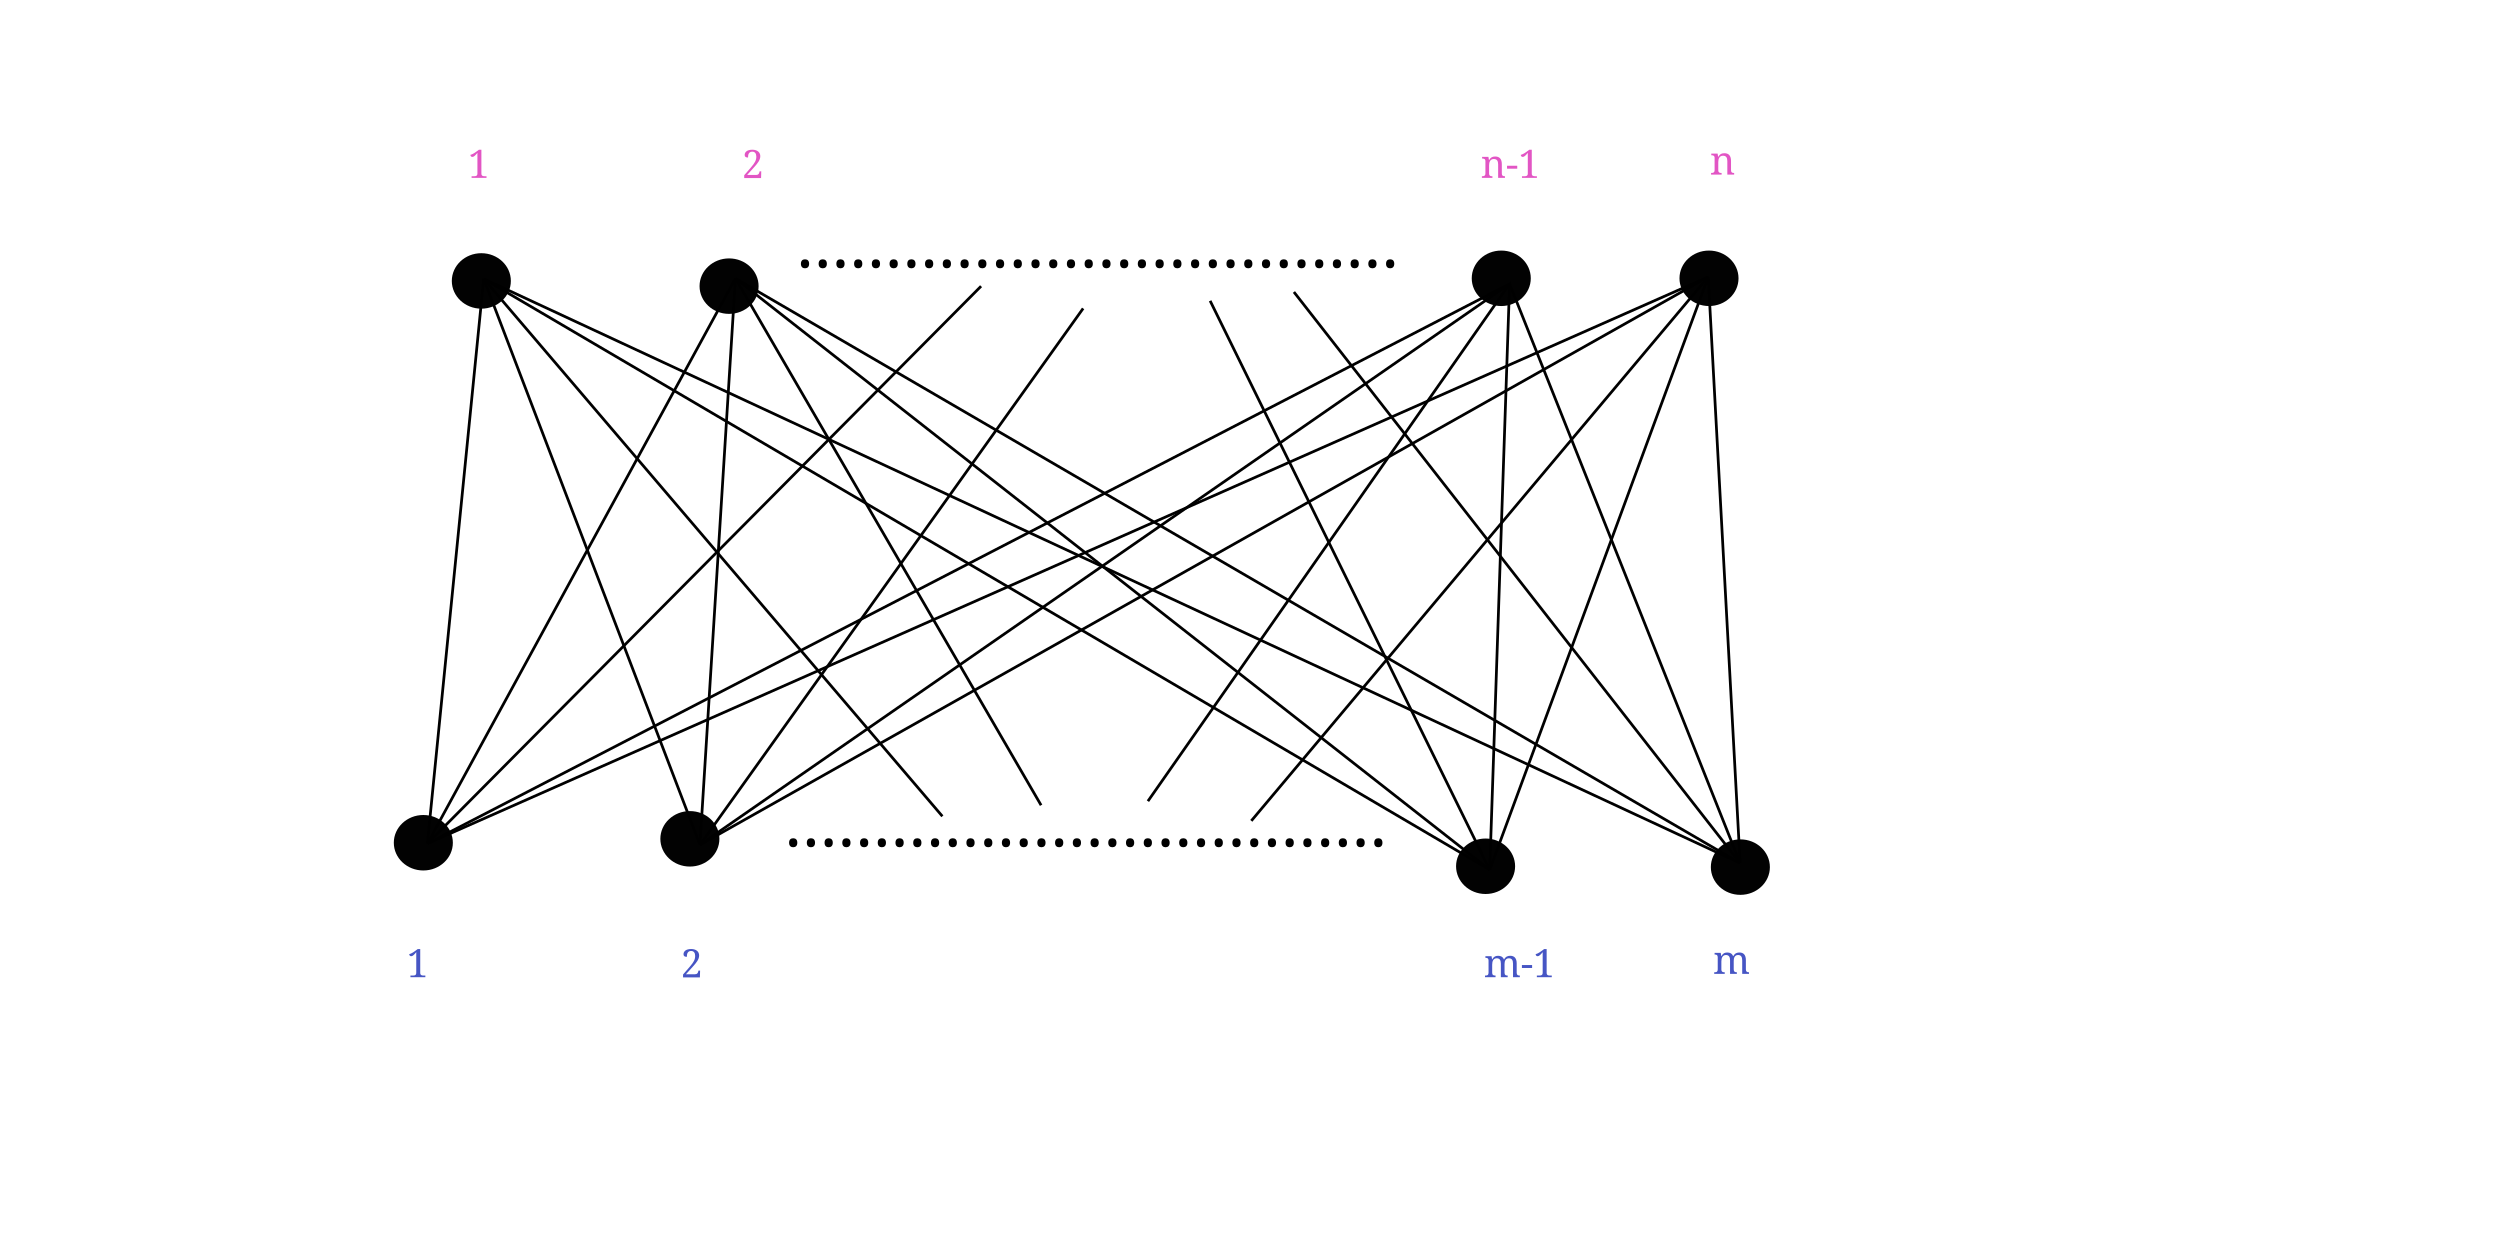 <?xml version="1.0" encoding="UTF-8" standalone="no"?>
<svg
   xmlns:dc="http://purl.org/dc/elements/1.1/"
   xmlns:cc="http://creativecommons.org/ns#"
   xmlns:rdf="http://www.w3.org/1999/02/22-rdf-syntax-ns#"
   xmlns:svg="http://www.w3.org/2000/svg"
   xmlns="http://www.w3.org/2000/svg"
   xmlns:sodipodi="http://sodipodi.sourceforge.net/DTD/sodipodi-0.dtd"
   xmlns:inkscape="http://www.inkscape.org/namespaces/inkscape"
   sodipodi:docname="knm.svg"
   inkscape:version="1.0 (4035a4fb49, 2020-05-01)"
   id="svg8"
   version="1.1"
   viewBox="0 0 240 120"
   height="120mm"
   width="240mm">
  <defs
     id="defs2" />
  <sodipodi:namedview
     inkscape:document-rotation="0"
     inkscape:window-maximized="1"
     inkscape:window-y="18"
     inkscape:window-x="960"
     inkscape:window-height="1043"
     inkscape:window-width="958"
     inkscape:guide-bbox="true"
     showguides="true"
     width="200mm"
     showborder="true"
     showgrid="false"
     inkscape:current-layer="layer1"
     inkscape:document-units="mm"
     inkscape:cy="285.85445"
     inkscape:cx="391.44263"
     inkscape:zoom="1.406257"
     inkscape:pageshadow="2"
     inkscape:pageopacity="0.0"
     borderopacity="1.0"
     bordercolor="#666666"
     pagecolor="#ffffff"
     id="base">
    <inkscape:grid
       dotted="false"
       empspacing="4"
       spacingy="10"
       spacingx="10"
       units="mm"
       id="grid815"
       type="xygrid" />
  </sodipodi:namedview>
  <g
     transform="translate(0,-177)"
     id="layer1"
     inkscape:groupmode="layer"
     inkscape:label="Layer 1">
    <ellipse
       ry="2.663"
       rx="2.834"
       cy="203.97"
       cx="46.208"
       id="path8"
       style="opacity:0.99;fill:#000000;stroke:none;stroke-width:0.665;stroke-linecap:round;stroke-linejoin:round;paint-order:stroke fill markers;fill-opacity:1" />
    <ellipse
       style="opacity:0.99;fill:#000000;fill-opacity:1;stroke:none;stroke-width:0.665;stroke-linecap:round;stroke-linejoin:round;paint-order:stroke fill markers"
       id="path8-3"
       cx="69.991"
       cy="204.47"
       rx="2.834"
       ry="2.663" />
    <ellipse
       style="opacity:0.99;fill:#000000;fill-opacity:1;stroke:none;stroke-width:0.665;stroke-linecap:round;stroke-linejoin:round;paint-order:stroke fill markers"
       id="path8-6"
       cx="144.121"
       cy="203.717"
       rx="2.834"
       ry="2.663" />
    <ellipse
       style="opacity:0.99;fill:#000000;fill-opacity:1;stroke:none;stroke-width:0.665;stroke-linecap:round;stroke-linejoin:round;paint-order:stroke fill markers"
       id="path8-7"
       cx="164.064"
       cy="203.717"
       rx="2.834"
       ry="2.663" />
    <ellipse
       style="opacity:0.99;fill:#000000;fill-opacity:1;stroke:none;stroke-width:0.665;stroke-linecap:round;stroke-linejoin:round;paint-order:stroke fill markers"
       id="path8-5"
       cx="40.64"
       cy="257.903"
       rx="2.834"
       ry="2.663" />
    <ellipse
       style="opacity:0.99;fill:#000000;fill-opacity:1;stroke:none;stroke-width:0.665;stroke-linecap:round;stroke-linejoin:round;paint-order:stroke fill markers"
       id="path8-35"
       cx="66.228"
       cy="257.527"
       rx="2.834"
       ry="2.663" />
    <ellipse
       style="opacity:0.99;fill:#000000;fill-opacity:1;stroke:none;stroke-width:0.665;stroke-linecap:round;stroke-linejoin:round;paint-order:stroke fill markers"
       id="path8-62"
       cx="142.616"
       cy="260.161"
       rx="2.834"
       ry="2.663" />
    <ellipse
       style="opacity:0.99;fill:#000000;fill-opacity:1;stroke:none;stroke-width:0.665;stroke-linecap:round;stroke-linejoin:round;paint-order:stroke fill markers"
       id="path8-9"
       cx="167.075"
       cy="260.243"
       rx="2.834"
       ry="2.663" />
    <path
       id="path890"
       d="m 41.031,257.984 5.404,-54.217 20.76,54.342"
       style="font-variation-settings:normal;opacity:1;vector-effect:none;fill:none;fill-opacity:1;stroke:#000000;stroke-width:0.265px;stroke-linecap:butt;stroke-linejoin:miter;stroke-miterlimit:4;stroke-dasharray:none;stroke-dashoffset:0;stroke-opacity:1;stop-color:#000000;stop-opacity:1" />
    <path
       id="path892"
       d="m 46.435,203.767 96.577,56.734"
       style="font-variation-settings:normal;opacity:1;vector-effect:none;fill:none;fill-opacity:1;stroke:#000000;stroke-width:0.265px;stroke-linecap:butt;stroke-linejoin:miter;stroke-miterlimit:4;stroke-dasharray:none;stroke-dashoffset:0;stroke-opacity:1;stop-color:#000000;stop-opacity:1" />
    <path
       id="path894"
       d="M 46.435,203.767 167.052,259.865"
       style="font-variation-settings:normal;opacity:1;vector-effect:none;fill:none;fill-opacity:1;stroke:#000000;stroke-width:0.265px;stroke-linecap:butt;stroke-linejoin:miter;stroke-miterlimit:4;stroke-dasharray:none;stroke-dashoffset:0;stroke-opacity:1;stop-color:#000000;stop-opacity:1" />
    <path
       id="path896"
       d="m 41.031,257.984 29.57,-54.257 -3.406,54.382"
       style="font-variation-settings:normal;opacity:1;vector-effect:none;fill:none;fill-opacity:1;stroke:#000000;stroke-width:0.265px;stroke-linecap:butt;stroke-linejoin:miter;stroke-miterlimit:4;stroke-dasharray:none;stroke-dashoffset:0;stroke-opacity:1;stop-color:#000000;stop-opacity:1" />
    <path
       id="path898"
       d="M 144.92,204.25 41.031,257.984"
       style="font-variation-settings:normal;opacity:1;vector-effect:none;fill:none;fill-opacity:1;stroke:#000000;stroke-width:0.265px;stroke-linecap:butt;stroke-linejoin:miter;stroke-miterlimit:4;stroke-dasharray:none;stroke-dashoffset:0;stroke-opacity:1;stop-color:#000000;stop-opacity:1" />
    <path
       id="path900"
       d="m 67.195,258.109 77.725,-53.859 -1.907,56.251"
       style="font-variation-settings:normal;opacity:1;vector-effect:none;fill:none;fill-opacity:1;stroke:#000000;stroke-width:0.265px;stroke-linecap:butt;stroke-linejoin:miter;stroke-miterlimit:4;stroke-dasharray:none;stroke-dashoffset:0;stroke-opacity:1;stop-color:#000000;stop-opacity:1" />
    <path
       id="path902"
       d="m 167.052,259.865 -96.45,-56.139 72.411,56.775"
       style="font-variation-settings:normal;opacity:1;vector-effect:none;fill:none;fill-opacity:1;stroke:#000000;stroke-width:0.265px;stroke-linecap:butt;stroke-linejoin:miter;stroke-miterlimit:4;stroke-dasharray:none;stroke-dashoffset:0;stroke-opacity:1;stop-color:#000000;stop-opacity:1" />
    <path
       id="path904"
       d="m 144.92,204.25 22.132,55.616"
       style="font-variation-settings:normal;opacity:1;vector-effect:none;fill:none;fill-opacity:1;stroke:#000000;stroke-width:0.265px;stroke-linecap:butt;stroke-linejoin:miter;stroke-miterlimit:4;stroke-dasharray:none;stroke-dashoffset:0;stroke-opacity:1;stop-color:#000000;stop-opacity:1" />
    <path
       id="path906"
       d="M 41.031,257.984 163.989,203.581 67.195,258.109"
       style="font-variation-settings:normal;opacity:1;vector-effect:none;fill:none;fill-opacity:1;stroke:#000000;stroke-width:0.265px;stroke-linecap:butt;stroke-linejoin:miter;stroke-miterlimit:4;stroke-dasharray:none;stroke-dashoffset:0;stroke-opacity:1;stop-color:#000000;stop-opacity:1" />
    <path
       id="path908"
       d="m 143.013,260.501 20.977,-56.92 3.062,56.284"
       style="font-variation-settings:normal;opacity:1;vector-effect:none;fill:none;fill-opacity:1;stroke:#000000;stroke-width:0.265px;stroke-linecap:butt;stroke-linejoin:miter;stroke-miterlimit:4;stroke-dasharray:none;stroke-dashoffset:0;stroke-opacity:1;stop-color:#000000;stop-opacity:1" />
    <path
       id="path910"
       d="M 46.435,203.767 90.468,255.363"
       style="font-variation-settings:normal;opacity:1;vector-effect:none;fill:none;fill-opacity:1;stroke:#000000;stroke-width:0.265px;stroke-linecap:butt;stroke-linejoin:miter;stroke-miterlimit:4;stroke-dasharray:none;stroke-dashoffset:0;stroke-opacity:1;stop-color:#000000;stop-opacity:1" />
    <path
       id="path912"
       d="m 70.601,203.726 29.344,50.578"
       style="font-variation-settings:normal;opacity:1;vector-effect:none;fill:none;fill-opacity:1;stroke:#000000;stroke-width:0.265px;stroke-linecap:butt;stroke-linejoin:miter;stroke-miterlimit:4;stroke-dasharray:none;stroke-dashoffset:0;stroke-opacity:1;stop-color:#000000;stop-opacity:1" />
    <path
       id="path914"
       d="m 144.92,204.25 -34.72,49.662"
       style="font-variation-settings:normal;opacity:1;vector-effect:none;fill:none;fill-opacity:1;stroke:#000000;stroke-width:0.265px;stroke-linecap:butt;stroke-linejoin:miter;stroke-miterlimit:4;stroke-dasharray:none;stroke-dashoffset:0;stroke-opacity:1;stop-color:#000000;stop-opacity:1" />
    <path
       id="path916"
       d="m 163.989,203.581 -43.864,52.22"
       style="font-variation-settings:normal;opacity:1;vector-effect:none;fill:none;fill-opacity:1;stroke:#000000;stroke-width:0.265px;stroke-linecap:butt;stroke-linejoin:miter;stroke-miterlimit:4;stroke-dasharray:none;stroke-dashoffset:0;stroke-opacity:1;stop-color:#000000;stop-opacity:1" />
    <path
       id="path918"
       d="m 41.031,257.984 53.151,-53.509"
       style="font-variation-settings:normal;opacity:1;vector-effect:none;fill:none;fill-opacity:1;stroke:#000000;stroke-width:0.265px;stroke-linecap:butt;stroke-linejoin:miter;stroke-miterlimit:4;stroke-dasharray:none;stroke-dashoffset:0;stroke-opacity:1;stop-color:#000000;stop-opacity:1" />
    <path
       id="path920"
       d="M 67.195,258.109 103.981,206.609"
       style="font-variation-settings:normal;opacity:1;vector-effect:none;fill:none;fill-opacity:1;stroke:#000000;stroke-width:0.265px;stroke-linecap:butt;stroke-linejoin:miter;stroke-miterlimit:4;stroke-dasharray:none;stroke-dashoffset:0;stroke-opacity:1;stop-color:#000000;stop-opacity:1" />
    <path
       id="path922"
       d="M 143.013,260.501 116.173,205.88"
       style="font-variation-settings:normal;opacity:1;vector-effect:none;fill:none;fill-opacity:1;stroke:#000000;stroke-width:0.265px;stroke-linecap:butt;stroke-linejoin:miter;stroke-miterlimit:4;stroke-dasharray:none;stroke-dashoffset:0;stroke-opacity:1;stop-color:#000000;stop-opacity:1" />
    <path
       sodipodi:nodetypes="cc"
       id="path924"
       d="M 167.052,259.865 124.216,205.032"
       style="font-variation-settings:normal;opacity:1;vector-effect:none;fill:none;fill-opacity:1;stroke:#000000;stroke-width:0.265px;stroke-linecap:butt;stroke-linejoin:miter;stroke-miterlimit:4;stroke-dasharray:none;stroke-dashoffset:0;stroke-opacity:1;stop-color:#000000;stop-opacity:1" />
    <g
       style="font-size:6.35px;line-height:1.25;font-family:sans-serif;letter-spacing:0px;stroke-width:0.265"
       id="text928"
       aria-label="..................................">
      <path
         id="path1052"
         style="font-size:6.35px;stroke-width:0.265"
         d="m 76.887,202.323 q 0,-0.118 0.031,-0.198 0.031,-0.084 0.084,-0.133 0.053,-0.053 0.124,-0.074 0.071,-0.025 0.155,-0.025 0.081,0 0.152,0.025 0.074,0.022 0.127,0.074 0.053,0.05 0.084,0.133 0.031,0.081 0.031,0.198 0,0.115 -0.031,0.198 -0.031,0.081 -0.084,0.133 -0.053,0.053 -0.127,0.077 -0.071,0.025 -0.152,0.025 -0.084,0 -0.155,-0.025 -0.071,-0.025 -0.124,-0.077 -0.053,-0.053 -0.084,-0.133 -0.031,-0.084 -0.031,-0.198 z" />
      <path
         id="path1054"
         style="font-size:6.35px;stroke-width:0.265"
         d="m 78.589,202.323 q 0,-0.118 0.031,-0.198 0.031,-0.084 0.084,-0.133 0.053,-0.053 0.124,-0.074 0.071,-0.025 0.155,-0.025 0.081,0 0.152,0.025 0.074,0.022 0.127,0.074 0.053,0.05 0.084,0.133 0.031,0.081 0.031,0.198 0,0.115 -0.031,0.198 -0.031,0.081 -0.084,0.133 -0.053,0.053 -0.127,0.077 -0.071,0.025 -0.152,0.025 -0.084,0 -0.155,-0.025 -0.071,-0.025 -0.124,-0.077 -0.053,-0.053 -0.084,-0.133 -0.031,-0.084 -0.031,-0.198 z" />
      <path
         id="path1056"
         style="font-size:6.35px;stroke-width:0.265"
         d="m 80.291,202.323 q 0,-0.118 0.031,-0.198 0.031,-0.084 0.084,-0.133 0.053,-0.053 0.124,-0.074 0.071,-0.025 0.155,-0.025 0.081,0 0.152,0.025 0.074,0.022 0.127,0.074 0.053,0.05 0.084,0.133 0.031,0.081 0.031,0.198 0,0.115 -0.031,0.198 -0.031,0.081 -0.084,0.133 -0.053,0.053 -0.127,0.077 -0.071,0.025 -0.152,0.025 -0.084,0 -0.155,-0.025 -0.071,-0.025 -0.124,-0.077 -0.053,-0.053 -0.084,-0.133 -0.031,-0.084 -0.031,-0.198 z" />
      <path
         id="path1058"
         style="font-size:6.35px;stroke-width:0.265"
         d="m 81.993,202.323 q 0,-0.118 0.031,-0.198 0.031,-0.084 0.084,-0.133 0.053,-0.053 0.124,-0.074 0.071,-0.025 0.155,-0.025 0.081,0 0.152,0.025 0.074,0.022 0.127,0.074 0.053,0.05 0.084,0.133 0.031,0.081 0.031,0.198 0,0.115 -0.031,0.198 -0.031,0.081 -0.084,0.133 -0.053,0.053 -0.127,0.077 -0.071,0.025 -0.152,0.025 -0.084,0 -0.155,-0.025 -0.071,-0.025 -0.124,-0.077 -0.053,-0.053 -0.084,-0.133 -0.031,-0.084 -0.031,-0.198 z" />
      <path
         id="path1060"
         style="font-size:6.35px;stroke-width:0.265"
         d="m 83.696,202.323 q 0,-0.118 0.031,-0.198 0.031,-0.084 0.084,-0.133 0.053,-0.053 0.124,-0.074 0.071,-0.025 0.155,-0.025 0.081,0 0.152,0.025 0.074,0.022 0.127,0.074 0.053,0.05 0.084,0.133 0.031,0.081 0.031,0.198 0,0.115 -0.031,0.198 -0.031,0.081 -0.084,0.133 -0.053,0.053 -0.127,0.077 -0.071,0.025 -0.152,0.025 -0.084,0 -0.155,-0.025 -0.071,-0.025 -0.124,-0.077 -0.053,-0.053 -0.084,-0.133 -0.031,-0.084 -0.031,-0.198 z" />
      <path
         id="path1062"
         style="font-size:6.35px;stroke-width:0.265"
         d="m 85.398,202.323 q 0,-0.118 0.031,-0.198 0.031,-0.084 0.084,-0.133 0.053,-0.053 0.124,-0.074 0.071,-0.025 0.155,-0.025 0.081,0 0.152,0.025 0.074,0.022 0.127,0.074 0.053,0.05 0.084,0.133 0.031,0.081 0.031,0.198 0,0.115 -0.031,0.198 -0.031,0.081 -0.084,0.133 -0.053,0.053 -0.127,0.077 -0.071,0.025 -0.152,0.025 -0.084,0 -0.155,-0.025 -0.071,-0.025 -0.124,-0.077 -0.053,-0.053 -0.084,-0.133 -0.031,-0.084 -0.031,-0.198 z" />
      <path
         id="path1064"
         style="font-size:6.35px;stroke-width:0.265"
         d="m 87.1,202.323 q 0,-0.118 0.031,-0.198 0.031,-0.084 0.084,-0.133 0.053,-0.053 0.124,-0.074 0.071,-0.025 0.155,-0.025 0.081,0 0.152,0.025 0.074,0.022 0.127,0.074 0.053,0.05 0.084,0.133 0.031,0.081 0.031,0.198 0,0.115 -0.031,0.198 -0.031,0.081 -0.084,0.133 -0.053,0.053 -0.127,0.077 -0.071,0.025 -0.152,0.025 -0.084,0 -0.155,-0.025 -0.071,-0.025 -0.124,-0.077 -0.053,-0.053 -0.084,-0.133 -0.031,-0.084 -0.031,-0.198 z" />
      <path
         id="path1066"
         style="font-size:6.35px;stroke-width:0.265"
         d="m 88.802,202.323 q 0,-0.118 0.031,-0.198 0.031,-0.084 0.084,-0.133 0.053,-0.053 0.124,-0.074 0.071,-0.025 0.155,-0.025 0.081,0 0.152,0.025 0.074,0.022 0.127,0.074 0.053,0.05 0.084,0.133 0.031,0.081 0.031,0.198 0,0.115 -0.031,0.198 -0.031,0.081 -0.084,0.133 -0.053,0.053 -0.127,0.077 -0.071,0.025 -0.152,0.025 -0.084,0 -0.155,-0.025 -0.071,-0.025 -0.124,-0.077 -0.053,-0.053 -0.084,-0.133 -0.031,-0.084 -0.031,-0.198 z" />
      <path
         id="path1068"
         style="font-size:6.35px;stroke-width:0.265"
         d="m 90.505,202.323 q 0,-0.118 0.031,-0.198 0.031,-0.084 0.084,-0.133 0.053,-0.053 0.124,-0.074 0.071,-0.025 0.155,-0.025 0.081,0 0.152,0.025 0.074,0.022 0.127,0.074 0.053,0.05 0.084,0.133 0.031,0.081 0.031,0.198 0,0.115 -0.031,0.198 -0.031,0.081 -0.084,0.133 -0.053,0.053 -0.127,0.077 -0.071,0.025 -0.152,0.025 -0.084,0 -0.155,-0.025 -0.071,-0.025 -0.124,-0.077 -0.053,-0.053 -0.084,-0.133 -0.031,-0.084 -0.031,-0.198 z" />
      <path
         id="path1070"
         style="font-size:6.35px;stroke-width:0.265"
         d="m 92.207,202.323 q 0,-0.118 0.031,-0.198 0.031,-0.084 0.084,-0.133 0.053,-0.053 0.124,-0.074 0.071,-0.025 0.155,-0.025 0.081,0 0.152,0.025 0.074,0.022 0.127,0.074 0.053,0.05 0.084,0.133 0.031,0.081 0.031,0.198 0,0.115 -0.031,0.198 -0.031,0.081 -0.084,0.133 -0.053,0.053 -0.127,0.077 -0.071,0.025 -0.152,0.025 -0.084,0 -0.155,-0.025 -0.071,-0.025 -0.124,-0.077 -0.053,-0.053 -0.084,-0.133 -0.031,-0.084 -0.031,-0.198 z" />
      <path
         id="path1072"
         style="font-size:6.35px;stroke-width:0.265"
         d="m 93.909,202.323 q 0,-0.118 0.031,-0.198 0.031,-0.084 0.084,-0.133 0.053,-0.053 0.124,-0.074 0.071,-0.025 0.155,-0.025 0.081,0 0.152,0.025 0.074,0.022 0.127,0.074 0.053,0.05 0.084,0.133 0.031,0.081 0.031,0.198 0,0.115 -0.031,0.198 -0.031,0.081 -0.084,0.133 -0.053,0.053 -0.127,0.077 -0.071,0.025 -0.152,0.025 -0.084,0 -0.155,-0.025 -0.071,-0.025 -0.124,-0.077 -0.053,-0.053 -0.084,-0.133 -0.031,-0.084 -0.031,-0.198 z" />
      <path
         id="path1074"
         style="font-size:6.35px;stroke-width:0.265"
         d="m 95.611,202.323 q 0,-0.118 0.031,-0.198 0.031,-0.084 0.084,-0.133 0.053,-0.053 0.124,-0.074 0.071,-0.025 0.155,-0.025 0.081,0 0.152,0.025 0.074,0.022 0.127,0.074 0.053,0.05 0.084,0.133 0.031,0.081 0.031,0.198 0,0.115 -0.031,0.198 -0.031,0.081 -0.084,0.133 -0.053,0.053 -0.127,0.077 -0.071,0.025 -0.152,0.025 -0.084,0 -0.155,-0.025 -0.071,-0.025 -0.124,-0.077 -0.053,-0.053 -0.084,-0.133 -0.031,-0.084 -0.031,-0.198 z" />
      <path
         id="path1076"
         style="font-size:6.35px;stroke-width:0.265"
         d="m 97.313,202.323 q 0,-0.118 0.031,-0.198 0.031,-0.084 0.084,-0.133 0.053,-0.053 0.124,-0.074 0.071,-0.025 0.155,-0.025 0.081,0 0.152,0.025 0.074,0.022 0.127,0.074 0.053,0.05 0.084,0.133 0.031,0.081 0.031,0.198 0,0.115 -0.031,0.198 -0.031,0.081 -0.084,0.133 -0.053,0.053 -0.127,0.077 -0.071,0.025 -0.152,0.025 -0.084,0 -0.155,-0.025 -0.071,-0.025 -0.124,-0.077 -0.053,-0.053 -0.084,-0.133 -0.031,-0.084 -0.031,-0.198 z" />
      <path
         id="path1078"
         style="font-size:6.35px;stroke-width:0.265"
         d="m 99.016,202.323 q 0,-0.118 0.031,-0.198 0.031,-0.084 0.084,-0.133 0.053,-0.053 0.124,-0.074 0.071,-0.025 0.155,-0.025 0.081,0 0.152,0.025 0.074,0.022 0.127,0.074 0.053,0.05 0.084,0.133 0.031,0.081 0.031,0.198 0,0.115 -0.031,0.198 -0.031,0.081 -0.084,0.133 -0.053,0.053 -0.127,0.077 -0.071,0.025 -0.152,0.025 -0.084,0 -0.155,-0.025 -0.071,-0.025 -0.124,-0.077 -0.053,-0.053 -0.084,-0.133 -0.031,-0.084 -0.031,-0.198 z" />
      <path
         id="path1080"
         style="font-size:6.35px;stroke-width:0.265"
         d="m 100.718,202.323 q 0,-0.118 0.031,-0.198 0.031,-0.084 0.084,-0.133 0.053,-0.053 0.124,-0.074 0.071,-0.025 0.155,-0.025 0.081,0 0.152,0.025 0.074,0.022 0.127,0.074 0.053,0.05 0.084,0.133 0.031,0.081 0.031,0.198 0,0.115 -0.031,0.198 -0.031,0.081 -0.084,0.133 -0.053,0.053 -0.127,0.077 -0.071,0.025 -0.152,0.025 -0.084,0 -0.155,-0.025 -0.071,-0.025 -0.124,-0.077 -0.053,-0.053 -0.084,-0.133 -0.031,-0.084 -0.031,-0.198 z" />
      <path
         id="path1082"
         style="font-size:6.35px;stroke-width:0.265"
         d="m 102.42,202.323 q 0,-0.118 0.031,-0.198 0.031,-0.084 0.084,-0.133 0.053,-0.053 0.124,-0.074 0.071,-0.025 0.155,-0.025 0.081,0 0.152,0.025 0.074,0.022 0.127,0.074 0.053,0.05 0.084,0.133 0.031,0.081 0.031,0.198 0,0.115 -0.031,0.198 -0.031,0.081 -0.084,0.133 -0.053,0.053 -0.127,0.077 -0.071,0.025 -0.152,0.025 -0.084,0 -0.155,-0.025 -0.071,-0.025 -0.124,-0.077 -0.053,-0.053 -0.084,-0.133 -0.031,-0.084 -0.031,-0.198 z" />
      <path
         id="path1084"
         style="font-size:6.35px;stroke-width:0.265"
         d="m 104.122,202.323 q 0,-0.118 0.031,-0.198 0.031,-0.084 0.084,-0.133 0.053,-0.053 0.124,-0.074 0.071,-0.025 0.155,-0.025 0.081,0 0.152,0.025 0.074,0.022 0.127,0.074 0.053,0.05 0.084,0.133 0.031,0.081 0.031,0.198 0,0.115 -0.031,0.198 -0.031,0.081 -0.084,0.133 -0.053,0.053 -0.127,0.077 -0.071,0.025 -0.152,0.025 -0.084,0 -0.155,-0.025 -0.071,-0.025 -0.124,-0.077 -0.053,-0.053 -0.084,-0.133 -0.031,-0.084 -0.031,-0.198 z" />
      <path
         id="path1086"
         style="font-size:6.35px;stroke-width:0.265"
         d="m 105.825,202.323 q 0,-0.118 0.031,-0.198 0.031,-0.084 0.084,-0.133 0.053,-0.053 0.124,-0.074 0.071,-0.025 0.155,-0.025 0.081,0 0.152,0.025 0.074,0.022 0.127,0.074 0.053,0.05 0.084,0.133 0.031,0.081 0.031,0.198 0,0.115 -0.031,0.198 -0.031,0.081 -0.084,0.133 -0.053,0.053 -0.127,0.077 -0.071,0.025 -0.152,0.025 -0.084,0 -0.155,-0.025 -0.071,-0.025 -0.124,-0.077 -0.053,-0.053 -0.084,-0.133 -0.031,-0.084 -0.031,-0.198 z" />
      <path
         id="path1088"
         style="font-size:6.35px;stroke-width:0.265"
         d="m 107.527,202.323 q 0,-0.118 0.031,-0.198 0.031,-0.084 0.084,-0.133 0.053,-0.053 0.124,-0.074 0.071,-0.025 0.155,-0.025 0.081,0 0.152,0.025 0.074,0.022 0.127,0.074 0.053,0.05 0.084,0.133 0.031,0.081 0.031,0.198 0,0.115 -0.031,0.198 -0.031,0.081 -0.084,0.133 -0.053,0.053 -0.127,0.077 -0.071,0.025 -0.152,0.025 -0.084,0 -0.155,-0.025 -0.071,-0.025 -0.124,-0.077 -0.053,-0.053 -0.084,-0.133 -0.031,-0.084 -0.031,-0.198 z" />
      <path
         id="path1090"
         style="font-size:6.35px;stroke-width:0.265"
         d="m 109.229,202.323 q 0,-0.118 0.031,-0.198 0.031,-0.084 0.084,-0.133 0.053,-0.053 0.124,-0.074 0.071,-0.025 0.155,-0.025 0.081,0 0.152,0.025 0.074,0.022 0.127,0.074 0.053,0.05 0.084,0.133 0.031,0.081 0.031,0.198 0,0.115 -0.031,0.198 -0.031,0.081 -0.084,0.133 -0.053,0.053 -0.127,0.077 -0.071,0.025 -0.152,0.025 -0.084,0 -0.155,-0.025 -0.071,-0.025 -0.124,-0.077 -0.053,-0.053 -0.084,-0.133 -0.031,-0.084 -0.031,-0.198 z" />
      <path
         id="path1092"
         style="font-size:6.35px;stroke-width:0.265"
         d="m 110.931,202.323 q 0,-0.118 0.031,-0.198 0.031,-0.084 0.084,-0.133 0.053,-0.053 0.124,-0.074 0.071,-0.025 0.155,-0.025 0.081,0 0.152,0.025 0.074,0.022 0.127,0.074 0.053,0.05 0.084,0.133 0.031,0.081 0.031,0.198 0,0.115 -0.031,0.198 -0.031,0.081 -0.084,0.133 -0.053,0.053 -0.127,0.077 -0.071,0.025 -0.152,0.025 -0.084,0 -0.155,-0.025 -0.071,-0.025 -0.124,-0.077 -0.053,-0.053 -0.084,-0.133 -0.031,-0.084 -0.031,-0.198 z" />
      <path
         id="path1094"
         style="font-size:6.35px;stroke-width:0.265"
         d="m 112.633,202.323 q 0,-0.118 0.031,-0.198 0.031,-0.084 0.084,-0.133 0.053,-0.053 0.124,-0.074 0.071,-0.025 0.155,-0.025 0.081,0 0.152,0.025 0.074,0.022 0.127,0.074 0.053,0.05 0.084,0.133 0.031,0.081 0.031,0.198 0,0.115 -0.031,0.198 -0.031,0.081 -0.084,0.133 -0.053,0.053 -0.127,0.077 -0.071,0.025 -0.152,0.025 -0.084,0 -0.155,-0.025 -0.071,-0.025 -0.124,-0.077 -0.053,-0.053 -0.084,-0.133 -0.031,-0.084 -0.031,-0.198 z" />
      <path
         id="path1096"
         style="font-size:6.35px;stroke-width:0.265"
         d="m 114.336,202.323 q 0,-0.118 0.031,-0.198 0.031,-0.084 0.084,-0.133 0.053,-0.053 0.124,-0.074 0.071,-0.025 0.155,-0.025 0.081,0 0.152,0.025 0.074,0.022 0.127,0.074 0.053,0.05 0.084,0.133 0.031,0.081 0.031,0.198 0,0.115 -0.031,0.198 -0.031,0.081 -0.084,0.133 -0.053,0.053 -0.127,0.077 -0.071,0.025 -0.152,0.025 -0.084,0 -0.155,-0.025 -0.071,-0.025 -0.124,-0.077 -0.053,-0.053 -0.084,-0.133 -0.031,-0.084 -0.031,-0.198 z" />
      <path
         id="path1098"
         style="font-size:6.35px;stroke-width:0.265"
         d="m 116.038,202.323 q 0,-0.118 0.031,-0.198 0.031,-0.084 0.084,-0.133 0.053,-0.053 0.124,-0.074 0.071,-0.025 0.155,-0.025 0.081,0 0.152,0.025 0.074,0.022 0.127,0.074 0.053,0.05 0.084,0.133 0.031,0.081 0.031,0.198 0,0.115 -0.031,0.198 -0.031,0.081 -0.084,0.133 -0.053,0.053 -0.127,0.077 -0.071,0.025 -0.152,0.025 -0.084,0 -0.155,-0.025 -0.071,-0.025 -0.124,-0.077 -0.053,-0.053 -0.084,-0.133 -0.031,-0.084 -0.031,-0.198 z" />
      <path
         id="path1100"
         style="font-size:6.35px;stroke-width:0.265"
         d="m 117.74,202.323 q 0,-0.118 0.031,-0.198 0.031,-0.084 0.084,-0.133 0.053,-0.053 0.124,-0.074 0.071,-0.025 0.155,-0.025 0.081,0 0.152,0.025 0.074,0.022 0.127,0.074 0.053,0.05 0.084,0.133 0.031,0.081 0.031,0.198 0,0.115 -0.031,0.198 -0.031,0.081 -0.084,0.133 -0.053,0.053 -0.127,0.077 -0.071,0.025 -0.152,0.025 -0.084,0 -0.155,-0.025 -0.071,-0.025 -0.124,-0.077 -0.053,-0.053 -0.084,-0.133 -0.031,-0.084 -0.031,-0.198 z" />
      <path
         id="path1102"
         style="font-size:6.35px;stroke-width:0.265"
         d="m 119.442,202.323 q 0,-0.118 0.031,-0.198 0.031,-0.084 0.084,-0.133 0.053,-0.053 0.124,-0.074 0.071,-0.025 0.155,-0.025 0.081,0 0.152,0.025 0.074,0.022 0.127,0.074 0.053,0.05 0.084,0.133 0.031,0.081 0.031,0.198 0,0.115 -0.031,0.198 -0.031,0.081 -0.084,0.133 -0.053,0.053 -0.127,0.077 -0.071,0.025 -0.152,0.025 -0.084,0 -0.155,-0.025 -0.071,-0.025 -0.124,-0.077 -0.053,-0.053 -0.084,-0.133 -0.031,-0.084 -0.031,-0.198 z" />
      <path
         id="path1104"
         style="font-size:6.35px;stroke-width:0.265"
         d="m 121.145,202.323 q 0,-0.118 0.031,-0.198 0.031,-0.084 0.084,-0.133 0.053,-0.053 0.124,-0.074 0.071,-0.025 0.155,-0.025 0.081,0 0.152,0.025 0.074,0.022 0.127,0.074 0.053,0.05 0.084,0.133 0.031,0.081 0.031,0.198 0,0.115 -0.031,0.198 -0.031,0.081 -0.084,0.133 -0.053,0.053 -0.127,0.077 -0.071,0.025 -0.152,0.025 -0.084,0 -0.155,-0.025 -0.071,-0.025 -0.124,-0.077 -0.053,-0.053 -0.084,-0.133 -0.031,-0.084 -0.031,-0.198 z" />
      <path
         id="path1106"
         style="font-size:6.35px;stroke-width:0.265"
         d="m 122.847,202.323 q 0,-0.118 0.031,-0.198 0.031,-0.084 0.084,-0.133 0.053,-0.053 0.124,-0.074 0.071,-0.025 0.155,-0.025 0.081,0 0.152,0.025 0.074,0.022 0.127,0.074 0.053,0.05 0.084,0.133 0.031,0.081 0.031,0.198 0,0.115 -0.031,0.198 -0.031,0.081 -0.084,0.133 -0.053,0.053 -0.127,0.077 -0.071,0.025 -0.152,0.025 -0.084,0 -0.155,-0.025 -0.071,-0.025 -0.124,-0.077 -0.053,-0.053 -0.084,-0.133 -0.031,-0.084 -0.031,-0.198 z" />
      <path
         id="path1108"
         style="font-size:6.35px;stroke-width:0.265"
         d="m 124.549,202.323 q 0,-0.118 0.031,-0.198 0.031,-0.084 0.084,-0.133 0.053,-0.053 0.124,-0.074 0.071,-0.025 0.155,-0.025 0.081,0 0.152,0.025 0.074,0.022 0.127,0.074 0.053,0.05 0.084,0.133 0.031,0.081 0.031,0.198 0,0.115 -0.031,0.198 -0.031,0.081 -0.084,0.133 -0.053,0.053 -0.127,0.077 -0.071,0.025 -0.152,0.025 -0.084,0 -0.155,-0.025 -0.071,-0.025 -0.124,-0.077 -0.053,-0.053 -0.084,-0.133 -0.031,-0.084 -0.031,-0.198 z" />
      <path
         id="path1110"
         style="font-size:6.35px;stroke-width:0.265"
         d="m 126.251,202.323 q 0,-0.118 0.031,-0.198 0.031,-0.084 0.084,-0.133 0.053,-0.053 0.124,-0.074 0.071,-0.025 0.155,-0.025 0.081,0 0.152,0.025 0.074,0.022 0.127,0.074 0.053,0.05 0.084,0.133 0.031,0.081 0.031,0.198 0,0.115 -0.031,0.198 -0.031,0.081 -0.084,0.133 -0.053,0.053 -0.127,0.077 -0.071,0.025 -0.152,0.025 -0.084,0 -0.155,-0.025 -0.071,-0.025 -0.124,-0.077 -0.053,-0.053 -0.084,-0.133 -0.031,-0.084 -0.031,-0.198 z" />
      <path
         id="path1112"
         style="font-size:6.35px;stroke-width:0.265"
         d="m 127.953,202.323 q 0,-0.118 0.031,-0.198 0.031,-0.084 0.084,-0.133 0.053,-0.053 0.124,-0.074 0.071,-0.025 0.155,-0.025 0.081,0 0.152,0.025 0.074,0.022 0.127,0.074 0.053,0.05 0.084,0.133 0.031,0.081 0.031,0.198 0,0.115 -0.031,0.198 -0.031,0.081 -0.084,0.133 -0.053,0.053 -0.127,0.077 -0.071,0.025 -0.152,0.025 -0.084,0 -0.155,-0.025 -0.071,-0.025 -0.124,-0.077 -0.053,-0.053 -0.084,-0.133 -0.031,-0.084 -0.031,-0.198 z" />
      <path
         id="path1114"
         style="font-size:6.35px;stroke-width:0.265"
         d="m 129.656,202.323 q 0,-0.118 0.031,-0.198 0.031,-0.084 0.084,-0.133 0.053,-0.053 0.124,-0.074 0.071,-0.025 0.155,-0.025 0.081,0 0.152,0.025 0.074,0.022 0.127,0.074 0.053,0.05 0.084,0.133 0.031,0.081 0.031,0.198 0,0.115 -0.031,0.198 -0.031,0.081 -0.084,0.133 -0.053,0.053 -0.127,0.077 -0.071,0.025 -0.152,0.025 -0.084,0 -0.155,-0.025 -0.071,-0.025 -0.124,-0.077 -0.053,-0.053 -0.084,-0.133 -0.031,-0.084 -0.031,-0.198 z" />
      <path
         id="path1116"
         style="font-size:6.35px;stroke-width:0.265"
         d="m 131.358,202.323 q 0,-0.118 0.031,-0.198 0.031,-0.084 0.084,-0.133 0.053,-0.053 0.124,-0.074 0.071,-0.025 0.155,-0.025 0.081,0 0.152,0.025 0.074,0.022 0.127,0.074 0.053,0.05 0.084,0.133 0.031,0.081 0.031,0.198 0,0.115 -0.031,0.198 -0.031,0.081 -0.084,0.133 -0.053,0.053 -0.127,0.077 -0.071,0.025 -0.152,0.025 -0.084,0 -0.155,-0.025 -0.071,-0.025 -0.124,-0.077 -0.053,-0.053 -0.084,-0.133 -0.031,-0.084 -0.031,-0.198 z" />
      <path
         id="path1118"
         style="font-size:6.35px;stroke-width:0.265"
         d="m 133.06,202.323 q 0,-0.118 0.031,-0.198 0.031,-0.084 0.084,-0.133 0.053,-0.053 0.124,-0.074 0.071,-0.025 0.155,-0.025 0.081,0 0.152,0.025 0.074,0.022 0.127,0.074 0.053,0.05 0.084,0.133 0.031,0.081 0.031,0.198 0,0.115 -0.031,0.198 -0.031,0.081 -0.084,0.133 -0.053,0.053 -0.127,0.077 -0.071,0.025 -0.152,0.025 -0.084,0 -0.155,-0.025 -0.071,-0.025 -0.124,-0.077 -0.053,-0.053 -0.084,-0.133 -0.031,-0.084 -0.031,-0.198 z" />
    </g>
    <g
       style="font-size:6.35px;line-height:1.25;font-family:sans-serif;letter-spacing:0px;stroke-width:0.265"
       id="text928-1"
       aria-label="..................................">
      <path
         id="path1121"
         style="font-size:6.35px;stroke-width:0.265"
         d="m 75.753,257.902 q 0,-0.118 0.031,-0.198 0.031,-0.084 0.084,-0.133 0.053,-0.053 0.124,-0.074 0.071,-0.025 0.155,-0.025 0.081,0 0.152,0.025 0.074,0.022 0.127,0.074 0.053,0.05 0.084,0.133 0.031,0.081 0.031,0.198 0,0.115 -0.031,0.198 -0.031,0.081 -0.084,0.133 -0.053,0.053 -0.127,0.077 -0.071,0.025 -0.152,0.025 -0.084,0 -0.155,-0.025 -0.071,-0.025 -0.124,-0.077 -0.053,-0.053 -0.084,-0.133 -0.031,-0.084 -0.031,-0.198 z" />
      <path
         id="path1123"
         style="font-size:6.35px;stroke-width:0.265"
         d="m 77.455,257.902 q 0,-0.118 0.031,-0.198 0.031,-0.084 0.084,-0.133 0.053,-0.053 0.124,-0.074 0.071,-0.025 0.155,-0.025 0.081,0 0.152,0.025 0.074,0.022 0.127,0.074 0.053,0.05 0.084,0.133 0.031,0.081 0.031,0.198 0,0.115 -0.031,0.198 -0.031,0.081 -0.084,0.133 -0.053,0.053 -0.127,0.077 -0.071,0.025 -0.152,0.025 -0.084,0 -0.155,-0.025 -0.071,-0.025 -0.124,-0.077 -0.053,-0.053 -0.084,-0.133 -0.031,-0.084 -0.031,-0.198 z" />
      <path
         id="path1125"
         style="font-size:6.35px;stroke-width:0.265"
         d="m 79.158,257.902 q 0,-0.118 0.031,-0.198 0.031,-0.084 0.084,-0.133 0.053,-0.053 0.124,-0.074 0.071,-0.025 0.155,-0.025 0.081,0 0.152,0.025 0.074,0.022 0.127,0.074 0.053,0.05 0.084,0.133 0.031,0.081 0.031,0.198 0,0.115 -0.031,0.198 -0.031,0.081 -0.084,0.133 -0.053,0.053 -0.127,0.077 -0.071,0.025 -0.152,0.025 -0.084,0 -0.155,-0.025 -0.071,-0.025 -0.124,-0.077 -0.053,-0.053 -0.084,-0.133 -0.031,-0.084 -0.031,-0.198 z" />
      <path
         id="path1127"
         style="font-size:6.35px;stroke-width:0.265"
         d="m 80.86,257.902 q 0,-0.118 0.031,-0.198 0.031,-0.084 0.084,-0.133 0.053,-0.053 0.124,-0.074 0.071,-0.025 0.155,-0.025 0.081,0 0.152,0.025 0.074,0.022 0.127,0.074 0.053,0.05 0.084,0.133 0.031,0.081 0.031,0.198 0,0.115 -0.031,0.198 -0.031,0.081 -0.084,0.133 -0.053,0.053 -0.127,0.077 -0.071,0.025 -0.152,0.025 -0.084,0 -0.155,-0.025 -0.071,-0.025 -0.124,-0.077 -0.053,-0.053 -0.084,-0.133 -0.031,-0.084 -0.031,-0.198 z" />
      <path
         id="path1129"
         style="font-size:6.35px;stroke-width:0.265"
         d="m 82.562,257.902 q 0,-0.118 0.031,-0.198 0.031,-0.084 0.084,-0.133 0.053,-0.053 0.124,-0.074 0.071,-0.025 0.155,-0.025 0.081,0 0.152,0.025 0.074,0.022 0.127,0.074 0.053,0.05 0.084,0.133 0.031,0.081 0.031,0.198 0,0.115 -0.031,0.198 -0.031,0.081 -0.084,0.133 -0.053,0.053 -0.127,0.077 -0.071,0.025 -0.152,0.025 -0.084,0 -0.155,-0.025 -0.071,-0.025 -0.124,-0.077 -0.053,-0.053 -0.084,-0.133 -0.031,-0.084 -0.031,-0.198 z" />
      <path
         id="path1131"
         style="font-size:6.35px;stroke-width:0.265"
         d="m 84.264,257.902 q 0,-0.118 0.031,-0.198 0.031,-0.084 0.084,-0.133 0.053,-0.053 0.124,-0.074 0.071,-0.025 0.155,-0.025 0.081,0 0.152,0.025 0.074,0.022 0.127,0.074 0.053,0.05 0.084,0.133 0.031,0.081 0.031,0.198 0,0.115 -0.031,0.198 -0.031,0.081 -0.084,0.133 -0.053,0.053 -0.127,0.077 -0.071,0.025 -0.152,0.025 -0.084,0 -0.155,-0.025 -0.071,-0.025 -0.124,-0.077 -0.053,-0.053 -0.084,-0.133 -0.031,-0.084 -0.031,-0.198 z" />
      <path
         id="path1133"
         style="font-size:6.35px;stroke-width:0.265"
         d="m 85.966,257.902 q 0,-0.118 0.031,-0.198 0.031,-0.084 0.084,-0.133 0.053,-0.053 0.124,-0.074 0.071,-0.025 0.155,-0.025 0.081,0 0.152,0.025 0.074,0.022 0.127,0.074 0.053,0.05 0.084,0.133 0.031,0.081 0.031,0.198 0,0.115 -0.031,0.198 -0.031,0.081 -0.084,0.133 -0.053,0.053 -0.127,0.077 -0.071,0.025 -0.152,0.025 -0.084,0 -0.155,-0.025 -0.071,-0.025 -0.124,-0.077 -0.053,-0.053 -0.084,-0.133 -0.031,-0.084 -0.031,-0.198 z" />
      <path
         id="path1135"
         style="font-size:6.35px;stroke-width:0.265"
         d="m 87.669,257.902 q 0,-0.118 0.031,-0.198 0.031,-0.084 0.084,-0.133 0.053,-0.053 0.124,-0.074 0.071,-0.025 0.155,-0.025 0.081,0 0.152,0.025 0.074,0.022 0.127,0.074 0.053,0.05 0.084,0.133 0.031,0.081 0.031,0.198 0,0.115 -0.031,0.198 -0.031,0.081 -0.084,0.133 -0.053,0.053 -0.127,0.077 -0.071,0.025 -0.152,0.025 -0.084,0 -0.155,-0.025 -0.071,-0.025 -0.124,-0.077 -0.053,-0.053 -0.084,-0.133 -0.031,-0.084 -0.031,-0.198 z" />
      <path
         id="path1137"
         style="font-size:6.35px;stroke-width:0.265"
         d="m 89.371,257.902 q 0,-0.118 0.031,-0.198 0.031,-0.084 0.084,-0.133 0.053,-0.053 0.124,-0.074 0.071,-0.025 0.155,-0.025 0.081,0 0.152,0.025 0.074,0.022 0.127,0.074 0.053,0.05 0.084,0.133 0.031,0.081 0.031,0.198 0,0.115 -0.031,0.198 -0.031,0.081 -0.084,0.133 -0.053,0.053 -0.127,0.077 -0.071,0.025 -0.152,0.025 -0.084,0 -0.155,-0.025 -0.071,-0.025 -0.124,-0.077 -0.053,-0.053 -0.084,-0.133 -0.031,-0.084 -0.031,-0.198 z" />
      <path
         id="path1139"
         style="font-size:6.35px;stroke-width:0.265"
         d="m 91.073,257.902 q 0,-0.118 0.031,-0.198 0.031,-0.084 0.084,-0.133 0.053,-0.053 0.124,-0.074 0.071,-0.025 0.155,-0.025 0.081,0 0.152,0.025 0.074,0.022 0.127,0.074 0.053,0.05 0.084,0.133 0.031,0.081 0.031,0.198 0,0.115 -0.031,0.198 -0.031,0.081 -0.084,0.133 -0.053,0.053 -0.127,0.077 -0.071,0.025 -0.152,0.025 -0.084,0 -0.155,-0.025 -0.071,-0.025 -0.124,-0.077 -0.053,-0.053 -0.084,-0.133 -0.031,-0.084 -0.031,-0.198 z" />
      <path
         id="path1141"
         style="font-size:6.35px;stroke-width:0.265"
         d="m 92.775,257.902 q 0,-0.118 0.031,-0.198 0.031,-0.084 0.084,-0.133 0.053,-0.053 0.124,-0.074 0.071,-0.025 0.155,-0.025 0.081,0 0.152,0.025 0.074,0.022 0.127,0.074 0.053,0.05 0.084,0.133 0.031,0.081 0.031,0.198 0,0.115 -0.031,0.198 -0.031,0.081 -0.084,0.133 -0.053,0.053 -0.127,0.077 -0.071,0.025 -0.152,0.025 -0.084,0 -0.155,-0.025 -0.071,-0.025 -0.124,-0.077 -0.053,-0.053 -0.084,-0.133 -0.031,-0.084 -0.031,-0.198 z" />
      <path
         id="path1143"
         style="font-size:6.35px;stroke-width:0.265"
         d="m 94.478,257.902 q 0,-0.118 0.031,-0.198 0.031,-0.084 0.084,-0.133 0.053,-0.053 0.124,-0.074 0.071,-0.025 0.155,-0.025 0.081,0 0.152,0.025 0.074,0.022 0.127,0.074 0.053,0.05 0.084,0.133 0.031,0.081 0.031,0.198 0,0.115 -0.031,0.198 -0.031,0.081 -0.084,0.133 -0.053,0.053 -0.127,0.077 -0.071,0.025 -0.152,0.025 -0.084,0 -0.155,-0.025 -0.071,-0.025 -0.124,-0.077 -0.053,-0.053 -0.084,-0.133 -0.031,-0.084 -0.031,-0.198 z" />
      <path
         id="path1145"
         style="font-size:6.35px;stroke-width:0.265"
         d="m 96.18,257.902 q 0,-0.118 0.031,-0.198 0.031,-0.084 0.084,-0.133 0.053,-0.053 0.124,-0.074 0.071,-0.025 0.155,-0.025 0.081,0 0.152,0.025 0.074,0.022 0.127,0.074 0.053,0.05 0.084,0.133 0.031,0.081 0.031,0.198 0,0.115 -0.031,0.198 -0.031,0.081 -0.084,0.133 -0.053,0.053 -0.127,0.077 -0.071,0.025 -0.152,0.025 -0.084,0 -0.155,-0.025 -0.071,-0.025 -0.124,-0.077 -0.053,-0.053 -0.084,-0.133 -0.031,-0.084 -0.031,-0.198 z" />
      <path
         id="path1147"
         style="font-size:6.35px;stroke-width:0.265"
         d="m 97.882,257.902 q 0,-0.118 0.031,-0.198 0.031,-0.084 0.084,-0.133 0.053,-0.053 0.124,-0.074 0.071,-0.025 0.155,-0.025 0.081,0 0.152,0.025 0.074,0.022 0.127,0.074 0.053,0.05 0.084,0.133 0.031,0.081 0.031,0.198 0,0.115 -0.031,0.198 -0.031,0.081 -0.084,0.133 -0.053,0.053 -0.127,0.077 -0.071,0.025 -0.152,0.025 -0.084,0 -0.155,-0.025 -0.071,-0.025 -0.124,-0.077 -0.053,-0.053 -0.084,-0.133 -0.031,-0.084 -0.031,-0.198 z" />
      <path
         id="path1149"
         style="font-size:6.35px;stroke-width:0.265"
         d="m 99.584,257.902 q 0,-0.118 0.031,-0.198 0.031,-0.084 0.084,-0.133 0.053,-0.053 0.124,-0.074 0.071,-0.025 0.155,-0.025 0.081,0 0.152,0.025 0.074,0.022 0.127,0.074 0.053,0.05 0.084,0.133 0.031,0.081 0.031,0.198 0,0.115 -0.031,0.198 -0.031,0.081 -0.084,0.133 -0.053,0.053 -0.127,0.077 -0.071,0.025 -0.152,0.025 -0.084,0 -0.155,-0.025 -0.071,-0.025 -0.124,-0.077 -0.053,-0.053 -0.084,-0.133 -0.031,-0.084 -0.031,-0.198 z" />
      <path
         id="path1151"
         style="font-size:6.35px;stroke-width:0.265"
         d="m 101.286,257.902 q 0,-0.118 0.031,-0.198 0.031,-0.084 0.084,-0.133 0.053,-0.053 0.124,-0.074 0.071,-0.025 0.155,-0.025 0.081,0 0.152,0.025 0.074,0.022 0.127,0.074 0.053,0.05 0.084,0.133 0.031,0.081 0.031,0.198 0,0.115 -0.031,0.198 -0.031,0.081 -0.084,0.133 -0.053,0.053 -0.127,0.077 -0.071,0.025 -0.152,0.025 -0.084,0 -0.155,-0.025 -0.071,-0.025 -0.124,-0.077 -0.053,-0.053 -0.084,-0.133 -0.031,-0.084 -0.031,-0.198 z" />
      <path
         id="path1153"
         style="font-size:6.35px;stroke-width:0.265"
         d="m 102.989,257.902 q 0,-0.118 0.031,-0.198 0.031,-0.084 0.084,-0.133 0.053,-0.053 0.124,-0.074 0.071,-0.025 0.155,-0.025 0.081,0 0.152,0.025 0.074,0.022 0.127,0.074 0.053,0.05 0.084,0.133 0.031,0.081 0.031,0.198 0,0.115 -0.031,0.198 -0.031,0.081 -0.084,0.133 -0.053,0.053 -0.127,0.077 -0.071,0.025 -0.152,0.025 -0.084,0 -0.155,-0.025 -0.071,-0.025 -0.124,-0.077 -0.053,-0.053 -0.084,-0.133 -0.031,-0.084 -0.031,-0.198 z" />
      <path
         id="path1155"
         style="font-size:6.35px;stroke-width:0.265"
         d="m 104.691,257.902 q 0,-0.118 0.031,-0.198 0.031,-0.084 0.084,-0.133 0.053,-0.053 0.124,-0.074 0.071,-0.025 0.155,-0.025 0.081,0 0.152,0.025 0.074,0.022 0.127,0.074 0.053,0.05 0.084,0.133 0.031,0.081 0.031,0.198 0,0.115 -0.031,0.198 -0.031,0.081 -0.084,0.133 -0.053,0.053 -0.127,0.077 -0.071,0.025 -0.152,0.025 -0.084,0 -0.155,-0.025 -0.071,-0.025 -0.124,-0.077 -0.053,-0.053 -0.084,-0.133 -0.031,-0.084 -0.031,-0.198 z" />
      <path
         id="path1157"
         style="font-size:6.35px;stroke-width:0.265"
         d="m 106.393,257.902 q 0,-0.118 0.031,-0.198 0.031,-0.084 0.084,-0.133 0.053,-0.053 0.124,-0.074 0.071,-0.025 0.155,-0.025 0.081,0 0.152,0.025 0.074,0.022 0.127,0.074 0.053,0.05 0.084,0.133 0.031,0.081 0.031,0.198 0,0.115 -0.031,0.198 -0.031,0.081 -0.084,0.133 -0.053,0.053 -0.127,0.077 -0.071,0.025 -0.152,0.025 -0.084,0 -0.155,-0.025 -0.071,-0.025 -0.124,-0.077 -0.053,-0.053 -0.084,-0.133 -0.031,-0.084 -0.031,-0.198 z" />
      <path
         id="path1159"
         style="font-size:6.35px;stroke-width:0.265"
         d="m 108.095,257.902 q 0,-0.118 0.031,-0.198 0.031,-0.084 0.084,-0.133 0.053,-0.053 0.124,-0.074 0.071,-0.025 0.155,-0.025 0.081,0 0.152,0.025 0.074,0.022 0.127,0.074 0.053,0.05 0.084,0.133 0.031,0.081 0.031,0.198 0,0.115 -0.031,0.198 -0.031,0.081 -0.084,0.133 -0.053,0.053 -0.127,0.077 -0.071,0.025 -0.152,0.025 -0.084,0 -0.155,-0.025 -0.071,-0.025 -0.124,-0.077 -0.053,-0.053 -0.084,-0.133 -0.031,-0.084 -0.031,-0.198 z" />
      <path
         id="path1161"
         style="font-size:6.35px;stroke-width:0.265"
         d="m 109.798,257.902 q 0,-0.118 0.031,-0.198 0.031,-0.084 0.084,-0.133 0.053,-0.053 0.124,-0.074 0.071,-0.025 0.155,-0.025 0.081,0 0.152,0.025 0.074,0.022 0.127,0.074 0.053,0.05 0.084,0.133 0.031,0.081 0.031,0.198 0,0.115 -0.031,0.198 -0.031,0.081 -0.084,0.133 -0.053,0.053 -0.127,0.077 -0.071,0.025 -0.152,0.025 -0.084,0 -0.155,-0.025 -0.071,-0.025 -0.124,-0.077 -0.053,-0.053 -0.084,-0.133 -0.031,-0.084 -0.031,-0.198 z" />
      <path
         id="path1163"
         style="font-size:6.35px;stroke-width:0.265"
         d="m 111.5,257.902 q 0,-0.118 0.031,-0.198 0.031,-0.084 0.084,-0.133 0.053,-0.053 0.124,-0.074 0.071,-0.025 0.155,-0.025 0.081,0 0.152,0.025 0.074,0.022 0.127,0.074 0.053,0.05 0.084,0.133 0.031,0.081 0.031,0.198 0,0.115 -0.031,0.198 -0.031,0.081 -0.084,0.133 -0.053,0.053 -0.127,0.077 -0.071,0.025 -0.152,0.025 -0.084,0 -0.155,-0.025 -0.071,-0.025 -0.124,-0.077 -0.053,-0.053 -0.084,-0.133 -0.031,-0.084 -0.031,-0.198 z" />
      <path
         id="path1165"
         style="font-size:6.35px;stroke-width:0.265"
         d="m 113.202,257.902 q 0,-0.118 0.031,-0.198 0.031,-0.084 0.084,-0.133 0.053,-0.053 0.124,-0.074 0.071,-0.025 0.155,-0.025 0.081,0 0.152,0.025 0.074,0.022 0.127,0.074 0.053,0.05 0.084,0.133 0.031,0.081 0.031,0.198 0,0.115 -0.031,0.198 -0.031,0.081 -0.084,0.133 -0.053,0.053 -0.127,0.077 -0.071,0.025 -0.152,0.025 -0.084,0 -0.155,-0.025 -0.071,-0.025 -0.124,-0.077 -0.053,-0.053 -0.084,-0.133 -0.031,-0.084 -0.031,-0.198 z" />
      <path
         id="path1167"
         style="font-size:6.35px;stroke-width:0.265"
         d="m 114.904,257.902 q 0,-0.118 0.031,-0.198 0.031,-0.084 0.084,-0.133 0.053,-0.053 0.124,-0.074 0.071,-0.025 0.155,-0.025 0.081,0 0.152,0.025 0.074,0.022 0.127,0.074 0.053,0.05 0.084,0.133 0.031,0.081 0.031,0.198 0,0.115 -0.031,0.198 -0.031,0.081 -0.084,0.133 -0.053,0.053 -0.127,0.077 -0.071,0.025 -0.152,0.025 -0.084,0 -0.155,-0.025 -0.071,-0.025 -0.124,-0.077 -0.053,-0.053 -0.084,-0.133 -0.031,-0.084 -0.031,-0.198 z" />
      <path
         id="path1169"
         style="font-size:6.35px;stroke-width:0.265"
         d="m 116.606,257.902 q 0,-0.118 0.031,-0.198 0.031,-0.084 0.084,-0.133 0.053,-0.053 0.124,-0.074 0.071,-0.025 0.155,-0.025 0.081,0 0.152,0.025 0.074,0.022 0.127,0.074 0.053,0.05 0.084,0.133 0.031,0.081 0.031,0.198 0,0.115 -0.031,0.198 -0.031,0.081 -0.084,0.133 -0.053,0.053 -0.127,0.077 -0.071,0.025 -0.152,0.025 -0.084,0 -0.155,-0.025 -0.071,-0.025 -0.124,-0.077 -0.053,-0.053 -0.084,-0.133 -0.031,-0.084 -0.031,-0.198 z" />
      <path
         id="path1171"
         style="font-size:6.35px;stroke-width:0.265"
         d="m 118.309,257.902 q 0,-0.118 0.031,-0.198 0.031,-0.084 0.084,-0.133 0.053,-0.053 0.124,-0.074 0.071,-0.025 0.155,-0.025 0.081,0 0.152,0.025 0.074,0.022 0.127,0.074 0.053,0.05 0.084,0.133 0.031,0.081 0.031,0.198 0,0.115 -0.031,0.198 -0.031,0.081 -0.084,0.133 -0.053,0.053 -0.127,0.077 -0.071,0.025 -0.152,0.025 -0.084,0 -0.155,-0.025 -0.071,-0.025 -0.124,-0.077 -0.053,-0.053 -0.084,-0.133 -0.031,-0.084 -0.031,-0.198 z" />
      <path
         id="path1173"
         style="font-size:6.35px;stroke-width:0.265"
         d="m 120.011,257.902 q 0,-0.118 0.031,-0.198 0.031,-0.084 0.084,-0.133 0.053,-0.053 0.124,-0.074 0.071,-0.025 0.155,-0.025 0.081,0 0.152,0.025 0.074,0.022 0.127,0.074 0.053,0.05 0.084,0.133 0.031,0.081 0.031,0.198 0,0.115 -0.031,0.198 -0.031,0.081 -0.084,0.133 -0.053,0.053 -0.127,0.077 -0.071,0.025 -0.152,0.025 -0.084,0 -0.155,-0.025 -0.071,-0.025 -0.124,-0.077 -0.053,-0.053 -0.084,-0.133 -0.031,-0.084 -0.031,-0.198 z" />
      <path
         id="path1175"
         style="font-size:6.35px;stroke-width:0.265"
         d="m 121.713,257.902 q 0,-0.118 0.031,-0.198 0.031,-0.084 0.084,-0.133 0.053,-0.053 0.124,-0.074 0.071,-0.025 0.155,-0.025 0.081,0 0.152,0.025 0.074,0.022 0.127,0.074 0.053,0.05 0.084,0.133 0.031,0.081 0.031,0.198 0,0.115 -0.031,0.198 -0.031,0.081 -0.084,0.133 -0.053,0.053 -0.127,0.077 -0.071,0.025 -0.152,0.025 -0.084,0 -0.155,-0.025 -0.071,-0.025 -0.124,-0.077 -0.053,-0.053 -0.084,-0.133 -0.031,-0.084 -0.031,-0.198 z" />
      <path
         id="path1177"
         style="font-size:6.35px;stroke-width:0.265"
         d="m 123.415,257.902 q 0,-0.118 0.031,-0.198 0.031,-0.084 0.084,-0.133 0.053,-0.053 0.124,-0.074 0.071,-0.025 0.155,-0.025 0.081,0 0.152,0.025 0.074,0.022 0.127,0.074 0.053,0.05 0.084,0.133 0.031,0.081 0.031,0.198 0,0.115 -0.031,0.198 -0.031,0.081 -0.084,0.133 -0.053,0.053 -0.127,0.077 -0.071,0.025 -0.152,0.025 -0.084,0 -0.155,-0.025 -0.071,-0.025 -0.124,-0.077 -0.053,-0.053 -0.084,-0.133 -0.031,-0.084 -0.031,-0.198 z" />
      <path
         id="path1179"
         style="font-size:6.35px;stroke-width:0.265"
         d="m 125.118,257.902 q 0,-0.118 0.031,-0.198 0.031,-0.084 0.084,-0.133 0.053,-0.053 0.124,-0.074 0.071,-0.025 0.155,-0.025 0.081,0 0.152,0.025 0.074,0.022 0.127,0.074 0.053,0.05 0.084,0.133 0.031,0.081 0.031,0.198 0,0.115 -0.031,0.198 -0.031,0.081 -0.084,0.133 -0.053,0.053 -0.127,0.077 -0.071,0.025 -0.152,0.025 -0.084,0 -0.155,-0.025 -0.071,-0.025 -0.124,-0.077 -0.053,-0.053 -0.084,-0.133 -0.031,-0.084 -0.031,-0.198 z" />
      <path
         id="path1181"
         style="font-size:6.35px;stroke-width:0.265"
         d="m 126.82,257.902 q 0,-0.118 0.031,-0.198 0.031,-0.084 0.084,-0.133 0.053,-0.053 0.124,-0.074 0.071,-0.025 0.155,-0.025 0.081,0 0.152,0.025 0.074,0.022 0.127,0.074 0.053,0.05 0.084,0.133 0.031,0.081 0.031,0.198 0,0.115 -0.031,0.198 -0.031,0.081 -0.084,0.133 -0.053,0.053 -0.127,0.077 -0.071,0.025 -0.152,0.025 -0.084,0 -0.155,-0.025 -0.071,-0.025 -0.124,-0.077 -0.053,-0.053 -0.084,-0.133 -0.031,-0.084 -0.031,-0.198 z" />
      <path
         id="path1183"
         style="font-size:6.35px;stroke-width:0.265"
         d="m 128.522,257.902 q 0,-0.118 0.031,-0.198 0.031,-0.084 0.084,-0.133 0.053,-0.053 0.124,-0.074 0.071,-0.025 0.155,-0.025 0.081,0 0.152,0.025 0.074,0.022 0.127,0.074 0.053,0.05 0.084,0.133 0.031,0.081 0.031,0.198 0,0.115 -0.031,0.198 -0.031,0.081 -0.084,0.133 -0.053,0.053 -0.127,0.077 -0.071,0.025 -0.152,0.025 -0.084,0 -0.155,-0.025 -0.071,-0.025 -0.124,-0.077 -0.053,-0.053 -0.084,-0.133 -0.031,-0.084 -0.031,-0.198 z" />
      <path
         id="path1185"
         style="font-size:6.35px;stroke-width:0.265"
         d="m 130.224,257.902 q 0,-0.118 0.031,-0.198 0.031,-0.084 0.084,-0.133 0.053,-0.053 0.124,-0.074 0.071,-0.025 0.155,-0.025 0.081,0 0.152,0.025 0.074,0.022 0.127,0.074 0.053,0.05 0.084,0.133 0.031,0.081 0.031,0.198 0,0.115 -0.031,0.198 -0.031,0.081 -0.084,0.133 -0.053,0.053 -0.127,0.077 -0.071,0.025 -0.152,0.025 -0.084,0 -0.155,-0.025 -0.071,-0.025 -0.124,-0.077 -0.053,-0.053 -0.084,-0.133 -0.031,-0.084 -0.031,-0.198 z" />
      <path
         id="path1187"
         style="font-size:6.35px;stroke-width:0.265"
         d="m 131.926,257.902 q 0,-0.118 0.031,-0.198 0.031,-0.084 0.084,-0.133 0.053,-0.053 0.124,-0.074 0.071,-0.025 0.155,-0.025 0.081,0 0.152,0.025 0.074,0.022 0.127,0.074 0.053,0.05 0.084,0.133 0.031,0.081 0.031,0.198 0,0.115 -0.031,0.198 -0.031,0.081 -0.084,0.133 -0.053,0.053 -0.127,0.077 -0.071,0.025 -0.152,0.025 -0.084,0 -0.155,-0.025 -0.071,-0.025 -0.124,-0.077 -0.053,-0.053 -0.084,-0.133 -0.031,-0.084 -0.031,-0.198 z" />
    </g>
    <g
       transform="matrix(1.066,0,0,1.066,-3.338,-14.884)"
       style="font-size:3.528px;line-height:1.25;font-family:sans-serif;letter-spacing:0px;fill:#e255c4;fill-opacity:1;stroke-width:0.265;stroke-miterlimit:4;stroke-dasharray:none"
       id="text950"
       aria-label="1">
      <path
         id="path1002"
         style="font-style:normal;font-variant:normal;font-weight:normal;font-stretch:normal;font-family:'Droid Serif';-inkscape-font-specification:'Droid Serif';fill:#e255c4;fill-opacity:1;stroke-width:0.265;stroke-miterlimit:4;stroke-dasharray:none"
         d="m 45.601,196.024 v -0.148 h 0.236 q 0.06,0 0.112,-0.009 0.053,-0.009 0.091,-0.035 0.04,-0.028 0.062,-0.077 0.024,-0.05 0.024,-0.133 v -1.853 q -0.067,0.083 -0.127,0.15 -0.06,0.067 -0.115,0.115 -0.055,0.048 -0.109,0.076 -0.052,0.026 -0.103,0.026 -0.078,0 -0.127,-0.052 -0.05,-0.053 -0.05,-0.138 0.053,-0.014 0.107,-0.033 0.055,-0.021 0.115,-0.052 0.062,-0.033 0.133,-0.077 0.072,-0.046 0.16,-0.11 l 0.248,-0.183 h 0.226 v 2.131 q 0,0.083 0.022,0.133 0.022,0.05 0.062,0.077 0.04,0.026 0.091,0.035 0.053,0.009 0.114,0.009 h 0.172 v 0.148 z" />
    </g>
    <g
       transform="matrix(1.066,0,0,1.066,-3.338,-14.884)"
       style="font-size:3.528px;line-height:1.25;font-family:sans-serif;letter-spacing:0px;fill:#e255c4;fill-opacity:1;stroke-width:0.265;stroke-miterlimit:4;stroke-dasharray:none"
       id="text954"
       aria-label="2">
      <path
         id="path1005"
         style="font-style:normal;font-variant:normal;font-weight:normal;font-stretch:normal;font-family:'Droid Serif';-inkscape-font-specification:'Droid Serif';fill:#e255c4;fill-opacity:1;stroke-width:0.265;stroke-miterlimit:4;stroke-dasharray:none"
         d="m 71.599,194.077 q 0,0.124 -0.04,0.241 -0.04,0.117 -0.115,0.241 -0.076,0.122 -0.186,0.255 -0.109,0.133 -0.248,0.286 l -0.596,0.66 h 0.815 q 0.079,0 0.131,-0.022 0.052,-0.022 0.084,-0.059 0.033,-0.036 0.05,-0.083 0.019,-0.048 0.031,-0.1 l 0.014,-0.064 h 0.148 l -0.017,0.61 h -1.518 v -0.258 l 0.589,-0.68 q 0.141,-0.164 0.236,-0.293 0.096,-0.129 0.155,-0.243 0.059,-0.115 0.084,-0.224 0.026,-0.11 0.026,-0.231 0,-0.102 -0.022,-0.183 -0.021,-0.083 -0.065,-0.141 -0.043,-0.06 -0.112,-0.091 -0.067,-0.033 -0.16,-0.033 -0.121,0 -0.196,0.043 -0.074,0.043 -0.117,0.115 -0.043,0.072 -0.059,0.167 -0.015,0.095 -0.015,0.2 -0.064,0 -0.119,-0.01 -0.055,-0.01 -0.096,-0.036 -0.041,-0.028 -0.065,-0.071 -0.022,-0.045 -0.022,-0.112 0,-0.102 0.043,-0.188 0.045,-0.088 0.131,-0.152 0.088,-0.064 0.217,-0.098 0.129,-0.036 0.3,-0.036 0.167,0 0.3,0.043 0.133,0.041 0.226,0.119 0.093,0.076 0.141,0.184 0.05,0.109 0.05,0.243 z" />
    </g>
    <g
       transform="matrix(1.066,0,0,1.066,-10.747,-14.884)"
       style="font-size:3.528px;line-height:1.25;font-family:sans-serif;letter-spacing:0px;fill:#e255c4;fill-opacity:1;stroke-width:0.265;stroke-miterlimit:4;stroke-dasharray:none"
       id="text958"
       aria-label="n-1">
      <path
         id="path1008"
         style="font-style:normal;font-variant:normal;font-weight:normal;font-stretch:normal;font-family:'Droid Serif';-inkscape-font-specification:'Droid Serif';fill:#e255c4;fill-opacity:1;stroke-width:0.265;stroke-miterlimit:4;stroke-dasharray:none"
         d="m 144.484,195.876 v 0.148 h -0.949 v -0.148 h 0.029 q 0.06,0 0.112,-0.009 0.053,-0.009 0.091,-0.035 0.04,-0.028 0.062,-0.077 0.024,-0.05 0.024,-0.133 v -1.101 q 0,-0.077 -0.024,-0.124 -0.022,-0.048 -0.062,-0.074 -0.04,-0.026 -0.093,-0.034 -0.052,-0.009 -0.11,-0.009 h -0.01 v -0.148 h 0.57 l 0.046,0.286 h 0.017 q 0.055,-0.098 0.115,-0.16 0.062,-0.064 0.129,-0.098 0.069,-0.036 0.145,-0.048 0.077,-0.014 0.162,-0.014 0.14,0 0.248,0.041 0.11,0.04 0.186,0.124 0.077,0.083 0.117,0.214 0.041,0.131 0.041,0.312 v 0.834 q 0,0.083 0.019,0.133 0.021,0.05 0.057,0.077 0.036,0.026 0.086,0.035 0.05,0.009 0.109,0.009 h 0.012 v 0.148 h -0.615 v -1.218 q 0,-0.115 -0.021,-0.205 -0.021,-0.09 -0.067,-0.152 -0.045,-0.062 -0.119,-0.093 -0.074,-0.033 -0.181,-0.033 -0.121,0 -0.203,0.046 -0.081,0.046 -0.131,0.126 -0.05,0.079 -0.072,0.183 -0.021,0.103 -0.021,0.217 v 0.744 q 0,0.077 0.022,0.126 0.024,0.046 0.064,0.071 0.04,0.024 0.091,0.033 0.053,0.007 0.112,0.007 z" />
      <path
         id="path1010"
         style="font-style:normal;font-variant:normal;font-weight:normal;font-stretch:normal;font-family:'Droid Serif';-inkscape-font-specification:'Droid Serif';fill:#e255c4;fill-opacity:1;stroke-width:0.265;stroke-miterlimit:4;stroke-dasharray:none"
         d="m 145.8,195.196 v -0.265 h 0.918 v 0.265 z" />
      <path
         id="path1012"
         style="font-style:normal;font-variant:normal;font-weight:normal;font-stretch:normal;font-family:'Droid Serif';-inkscape-font-specification:'Droid Serif';fill:#e255c4;fill-opacity:1;stroke-width:0.265;stroke-miterlimit:4;stroke-dasharray:none"
         d="m 147.145,196.024 v -0.148 h 0.236 q 0.06,0 0.112,-0.009 0.053,-0.009 0.091,-0.035 0.04,-0.028 0.062,-0.077 0.024,-0.05 0.024,-0.133 v -1.853 q -0.067,0.083 -0.127,0.15 -0.06,0.067 -0.115,0.115 -0.055,0.048 -0.109,0.076 -0.052,0.026 -0.103,0.026 -0.077,0 -0.127,-0.052 -0.05,-0.053 -0.05,-0.138 0.053,-0.014 0.107,-0.033 0.055,-0.021 0.115,-0.052 0.062,-0.033 0.133,-0.077 0.072,-0.046 0.16,-0.11 l 0.248,-0.183 h 0.226 v 2.131 q 0,0.083 0.022,0.133 0.022,0.05 0.062,0.077 0.04,0.026 0.091,0.035 0.053,0.009 0.114,0.009 h 0.172 v 0.148 z" />
    </g>
    <g
       transform="matrix(1.066,0,0,1.066,-10.747,-14.884)"
       style="font-size:3.528px;line-height:1.25;font-family:sans-serif;letter-spacing:0px;fill:#e255c4;fill-opacity:1;stroke-width:0.265;stroke-miterlimit:4;stroke-dasharray:none"
       id="text962"
       aria-label="n">
      <path
         id="path1015"
         style="font-style:normal;font-variant:normal;font-weight:normal;font-stretch:normal;font-family:'Droid Serif';-inkscape-font-specification:'Droid Serif';fill:#e255c4;fill-opacity:1;stroke-width:0.265;stroke-miterlimit:4;stroke-dasharray:none"
         d="m 165.124,195.58 v 0.148 h -0.949 v -0.148 h 0.029 q 0.06,0 0.112,-0.009 0.053,-0.009 0.091,-0.035 0.04,-0.028 0.062,-0.077 0.024,-0.05 0.024,-0.133 v -1.101 q 0,-0.077 -0.024,-0.124 -0.022,-0.048 -0.062,-0.074 -0.04,-0.026 -0.093,-0.034 -0.052,-0.009 -0.11,-0.009 h -0.01 v -0.148 h 0.57 l 0.046,0.286 h 0.017 q 0.055,-0.098 0.115,-0.16 0.062,-0.064 0.129,-0.098 0.069,-0.036 0.145,-0.048 0.077,-0.014 0.162,-0.014 0.14,0 0.248,0.041 0.11,0.04 0.186,0.124 0.077,0.083 0.117,0.214 0.041,0.131 0.041,0.312 v 0.834 q 0,0.083 0.019,0.133 0.021,0.05 0.057,0.077 0.036,0.026 0.086,0.035 0.05,0.009 0.109,0.009 h 0.012 v 0.148 h -0.615 v -1.218 q 0,-0.115 -0.021,-0.205 -0.021,-0.09 -0.067,-0.152 -0.045,-0.062 -0.119,-0.093 -0.074,-0.033 -0.181,-0.033 -0.121,0 -0.203,0.046 -0.081,0.046 -0.131,0.126 -0.05,0.079 -0.072,0.183 -0.021,0.103 -0.021,0.217 v 0.744 q 0,0.077 0.022,0.126 0.024,0.046 0.064,0.071 0.04,0.024 0.091,0.033 0.053,0.007 0.112,0.007 z" />
    </g>
    <g
       transform="matrix(1.066,0,0,1.066,-3.338,-14.884)"
       style="font-size:3.528px;line-height:1.25;font-family:sans-serif;letter-spacing:0px;fill:#4655c4;fill-opacity:1;stroke-width:0.265;stroke-miterlimit:4;stroke-dasharray:none"
       id="text950-7"
       aria-label="1">
      <path
         id="path1018"
         style="font-style:normal;font-variant:normal;font-weight:normal;font-stretch:normal;font-family:'Droid Serif';-inkscape-font-specification:'Droid Serif';fill:#4655c4;fill-opacity:1;stroke-width:0.265;stroke-miterlimit:4;stroke-dasharray:none"
         d="m 40.093,268.005 v -0.148 h 0.236 q 0.06,0 0.112,-0.009 0.053,-0.009 0.091,-0.034 0.04,-0.028 0.062,-0.077 0.024,-0.05 0.024,-0.133 v -1.853 q -0.067,0.083 -0.127,0.15 -0.06,0.067 -0.115,0.115 -0.055,0.048 -0.109,0.076 -0.052,0.026 -0.103,0.026 -0.078,0 -0.127,-0.052 -0.05,-0.053 -0.05,-0.138 0.053,-0.014 0.107,-0.033 0.055,-0.021 0.115,-0.052 0.062,-0.033 0.133,-0.077 0.072,-0.046 0.16,-0.11 l 0.248,-0.183 h 0.226 v 2.131 q 0,0.083 0.022,0.133 0.022,0.05 0.062,0.077 0.04,0.026 0.091,0.034 0.053,0.009 0.114,0.009 h 0.172 v 0.148 z" />
    </g>
    <g
       transform="matrix(1.066,0,0,1.066,-3.338,-14.884)"
       style="font-size:3.528px;line-height:1.25;font-family:sans-serif;letter-spacing:0px;fill:#4655c4;fill-opacity:1;stroke-width:0.265;stroke-miterlimit:4;stroke-dasharray:none"
       id="text954-9"
       aria-label="2">
      <path
         id="path1021"
         style="font-style:normal;font-variant:normal;font-weight:normal;font-stretch:normal;font-family:'Droid Serif';-inkscape-font-specification:'Droid Serif';fill:#4655c4;fill-opacity:1;stroke-width:0.265;stroke-miterlimit:4;stroke-dasharray:none"
         d="m 66.091,266.058 q 0,0.124 -0.04,0.241 -0.04,0.117 -0.115,0.241 -0.076,0.122 -0.186,0.255 -0.109,0.133 -0.248,0.286 l -0.596,0.66 h 0.815 q 0.079,0 0.131,-0.022 0.052,-0.022 0.084,-0.059 0.033,-0.036 0.05,-0.083 0.019,-0.048 0.031,-0.1 l 0.014,-0.064 h 0.148 l -0.017,0.61 H 64.644 v -0.258 l 0.589,-0.68 q 0.141,-0.164 0.236,-0.293 0.096,-0.129 0.155,-0.243 0.059,-0.115 0.084,-0.224 0.026,-0.11 0.026,-0.231 0,-0.102 -0.022,-0.183 -0.021,-0.083 -0.065,-0.141 -0.043,-0.06 -0.112,-0.091 -0.067,-0.033 -0.16,-0.033 -0.121,0 -0.196,0.043 -0.074,0.043 -0.117,0.115 -0.043,0.072 -0.059,0.167 -0.015,0.095 -0.015,0.2 -0.064,0 -0.119,-0.01 -0.055,-0.01 -0.096,-0.036 -0.041,-0.028 -0.065,-0.071 -0.022,-0.045 -0.022,-0.112 0,-0.102 0.043,-0.188 0.045,-0.088 0.131,-0.152 0.088,-0.064 0.217,-0.098 0.129,-0.036 0.3,-0.036 0.167,0 0.3,0.043 0.133,0.041 0.226,0.119 0.093,0.076 0.141,0.184 0.05,0.109 0.05,0.243 z" />
    </g>
    <g
       transform="matrix(1.066,0,0,1.066,-10.217,-14.884)"
       style="font-size:3.528px;line-height:1.25;font-family:sans-serif;letter-spacing:0px;fill:#4655c4;fill-opacity:1;stroke-width:0.265;stroke-miterlimit:4;stroke-dasharray:none"
       id="text958-6"
       aria-label="m-1">
      <path
         id="path1024"
         style="font-style:normal;font-variant:normal;font-weight:normal;font-stretch:normal;font-family:'Droid Serif';-inkscape-font-specification:'Droid Serif';fill:#4655c4;fill-opacity:1;stroke-width:0.265;stroke-miterlimit:4;stroke-dasharray:none"
         d="m 144.268,267.857 v 0.148 h -0.949 v -0.148 h 0.046 q 0.06,0 0.11,-0.009 0.05,-0.009 0.086,-0.034 0.036,-0.028 0.055,-0.077 0.021,-0.05 0.021,-0.133 v -1.101 q 0,-0.077 -0.021,-0.124 -0.021,-0.048 -0.057,-0.074 -0.036,-0.026 -0.086,-0.034 -0.05,-0.009 -0.109,-0.009 h -0.01 v -0.148 h 0.553 l 0.046,0.286 h 0.017 q 0.053,-0.098 0.112,-0.16 0.059,-0.064 0.124,-0.098 0.067,-0.036 0.14,-0.048 0.074,-0.014 0.157,-0.014 0.086,0 0.164,0.017 0.077,0.017 0.143,0.055 0.067,0.038 0.119,0.1 0.053,0.06 0.086,0.148 h 0.029 q 0.053,-0.098 0.115,-0.16 0.062,-0.064 0.131,-0.098 0.071,-0.036 0.146,-0.048 0.077,-0.014 0.16,-0.014 0.134,0 0.241,0.041 0.107,0.04 0.181,0.124 0.074,0.083 0.114,0.214 0.04,0.131 0.04,0.312 v 0.834 q 0,0.083 0.021,0.133 0.021,0.05 0.057,0.077 0.036,0.026 0.086,0.034 0.05,0.009 0.109,0.009 h 0.01 v 0.148 h -0.613 v -1.218 q 0,-0.115 -0.021,-0.205 -0.019,-0.09 -0.064,-0.152 -0.043,-0.062 -0.114,-0.093 -0.071,-0.033 -0.172,-0.033 -0.11,0 -0.186,0.043 -0.074,0.041 -0.121,0.114 -0.046,0.072 -0.067,0.167 -0.019,0.095 -0.019,0.202 v 0.773 q 0,0.083 0.021,0.133 0.021,0.05 0.057,0.077 0.036,0.026 0.086,0.034 0.05,0.009 0.109,0.009 h 0.01 v 0.148 h -0.613 v -1.218 q 0,-0.115 -0.021,-0.205 -0.019,-0.09 -0.064,-0.152 -0.043,-0.062 -0.114,-0.093 -0.071,-0.033 -0.172,-0.033 -0.115,0 -0.195,0.046 -0.077,0.046 -0.126,0.126 -0.048,0.079 -0.069,0.183 -0.021,0.103 -0.021,0.217 v 0.744 q 0,0.077 0.022,0.126 0.024,0.046 0.064,0.071 0.04,0.024 0.091,0.033 0.053,0.007 0.112,0.007 z" />
      <path
         id="path1026"
         style="font-style:normal;font-variant:normal;font-weight:normal;font-stretch:normal;font-family:'Droid Serif';-inkscape-font-specification:'Droid Serif';fill:#4655c4;fill-opacity:1;stroke-width:0.265;stroke-miterlimit:4;stroke-dasharray:none"
         d="m 146.642,267.177 v -0.265 h 0.918 v 0.265 z" />
      <path
         id="path1028"
         style="font-style:normal;font-variant:normal;font-weight:normal;font-stretch:normal;font-family:'Droid Serif';-inkscape-font-specification:'Droid Serif';fill:#4655c4;fill-opacity:1;stroke-width:0.265;stroke-miterlimit:4;stroke-dasharray:none"
         d="m 147.987,268.005 v -0.148 h 0.236 q 0.06,0 0.112,-0.009 0.053,-0.009 0.091,-0.034 0.04,-0.028 0.062,-0.077 0.024,-0.05 0.024,-0.133 v -1.853 q -0.067,0.083 -0.127,0.15 -0.06,0.067 -0.115,0.115 -0.055,0.048 -0.109,0.076 -0.052,0.026 -0.103,0.026 -0.077,0 -0.127,-0.052 -0.05,-0.053 -0.05,-0.138 0.053,-0.014 0.107,-0.033 0.055,-0.021 0.115,-0.052 0.062,-0.033 0.133,-0.077 0.072,-0.046 0.16,-0.11 l 0.248,-0.183 h 0.226 v 2.131 q 0,0.083 0.022,0.133 0.022,0.05 0.062,0.077 0.04,0.026 0.091,0.034 0.053,0.009 0.114,0.009 h 0.172 v 0.148 z" />
    </g>
    <g
       transform="matrix(1.066,0,0,1.066,-10.217,-14.884)"
       style="font-size:3.528px;line-height:1.25;font-family:sans-serif;letter-spacing:0px;fill:#4655c4;fill-opacity:1;stroke-width:0.265;stroke-miterlimit:4;stroke-dasharray:none"
       id="text962-6"
       aria-label="m">
      <path
         id="path1031"
         style="font-style:normal;font-variant:normal;font-weight:normal;font-stretch:normal;font-family:'Droid Serif';-inkscape-font-specification:'Droid Serif';fill:#4655c4;fill-opacity:1;stroke-width:0.265;stroke-miterlimit:4;stroke-dasharray:none"
         d="m 164.908,267.561 v 0.148 H 163.959 V 267.561 h 0.046 q 0.06,0 0.11,-0.009 0.05,-0.009 0.086,-0.035 0.036,-0.028 0.055,-0.077 0.021,-0.05 0.021,-0.133 v -1.101 q 0,-0.077 -0.021,-0.124 -0.021,-0.048 -0.057,-0.074 -0.036,-0.026 -0.086,-0.034 -0.05,-0.009 -0.109,-0.009 h -0.01 V 265.817 h 0.553 l 0.046,0.286 h 0.017 q 0.053,-0.098 0.112,-0.16 0.059,-0.064 0.124,-0.098 0.067,-0.036 0.14,-0.048 0.074,-0.014 0.157,-0.014 0.086,0 0.164,0.017 0.077,0.017 0.143,0.055 0.067,0.038 0.119,0.1 0.053,0.06 0.086,0.148 h 0.029 q 0.053,-0.098 0.115,-0.16 0.062,-0.064 0.131,-0.098 0.071,-0.036 0.146,-0.048 0.077,-0.014 0.16,-0.014 0.134,0 0.241,0.041 0.107,0.04 0.181,0.124 0.074,0.083 0.114,0.214 0.04,0.131 0.04,0.312 v 0.834 q 0,0.083 0.021,0.133 0.021,0.05 0.057,0.077 0.036,0.026 0.086,0.035 0.05,0.009 0.109,0.009 h 0.01 v 0.148 h -0.613 v -1.218 q 0,-0.115 -0.021,-0.205 -0.019,-0.09 -0.064,-0.152 -0.043,-0.062 -0.114,-0.093 -0.071,-0.033 -0.172,-0.033 -0.11,0 -0.186,0.043 -0.074,0.041 -0.121,0.114 -0.046,0.072 -0.067,0.167 -0.019,0.095 -0.019,0.202 v 0.773 q 0,0.083 0.021,0.133 0.021,0.05 0.057,0.077 0.036,0.026 0.086,0.035 0.05,0.009 0.109,0.009 h 0.01 v 0.148 h -0.613 v -1.218 q 0,-0.115 -0.021,-0.205 -0.019,-0.09 -0.064,-0.152 -0.043,-0.062 -0.114,-0.093 -0.071,-0.033 -0.172,-0.033 -0.115,0 -0.195,0.046 -0.077,0.046 -0.126,0.126 -0.048,0.079 -0.069,0.183 -0.021,0.103 -0.021,0.217 v 0.744 q 0,0.077 0.022,0.126 0.024,0.046 0.064,0.071 0.04,0.024 0.091,0.033 0.053,0.007 0.112,0.007 z" />
    </g>
  </g>
</svg>
